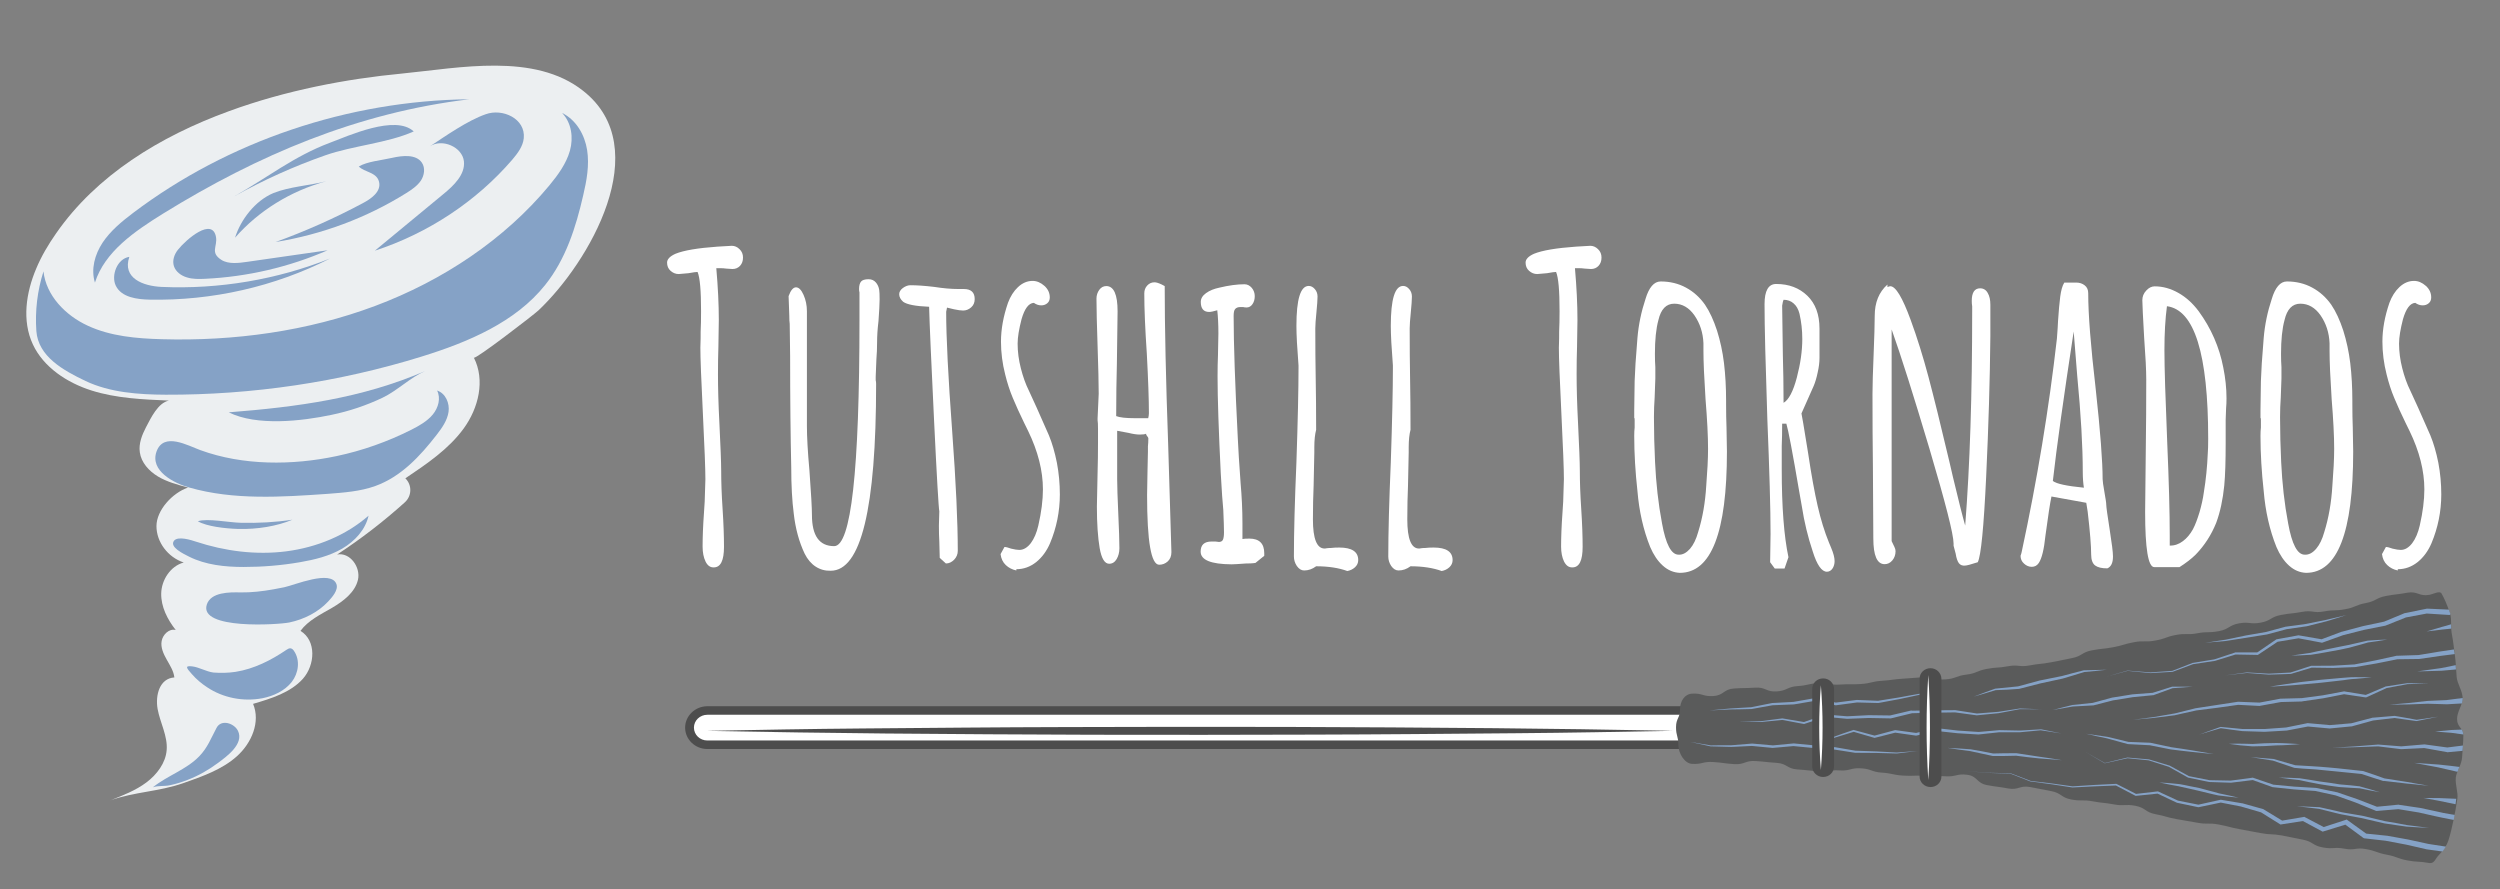 <?xml version="1.0" encoding="utf-8"?>
<!-- Generator: Adobe Illustrator 23.0.3, SVG Export Plug-In . SVG Version: 6.00 Build 0)  -->
<svg version="1.1" id="Calque_1" xmlns="http://www.w3.org/2000/svg" xmlns:xlink="http://www.w3.org/1999/xlink" x="0px" y="0px"
	 viewBox="0 0 1788 636" style="enable-background:new 0 0 1788 636;" xml:space="preserve">
<rect x="0" y="0" width="1788" height="636" fill="#808080" stroke="none"/>
<style type="text/css">
	.st0{fill:#FFFFFF;}
	.st1{fill:#ECEFF1;}
	.st2{fill:#85A2C6;}
	.st3{fill:#4D4D4D;}
	.st4{fill:#5A5B5B;}
</style>
<g>
	<path class="st0" d="M504.6,401.6c-1.4-2.9-2.1-6.5-2.1-10.7c0-6.6,0.3-14.7,1-24.4l0.5-7.8l0.5-16c0-7-0.6-22.7-1.8-47
		s-1.8-39.9-1.8-47c0-0.6,0-1.8,0.1-3.5s0.1-4.4,0.1-8c0.2-4,0.3-8.9,0.3-14.7c0-14.6-0.8-24-2.5-28c-1,0-3.2,0.3-6.5,0.9l-7,0.6
		c-2.2,0-4.1-0.8-5.8-2.3s-2.5-3.5-2.5-5.9s2-4.5,6-6.3c5.9-2.4,15.9-4.1,30-5.1c5.7-0.4,9.1-0.6,10.3-0.6c2,0,3.9,0.8,5.5,2.4
		c1.7,1.6,2.5,3.6,2.5,6s-0.7,4.4-2.1,5.9c-1.4,1.5-3.2,2.3-5.4,2.3l-4.5-0.3c-1.3-0.2-2.9-0.3-4.5-0.3h-2.6c1.2,13.6,1.8,26,1.8,37
		l-0.3,19.3c-0.2,5.8-0.3,12.3-0.3,19.6c0,9.6,0.3,21.2,1,34.6c0.8,16.7,1.3,28.2,1.3,34.6c0,7.6,0.3,16.7,1,27.1
		c0.7,10.6,1,19.7,1,27.1c0,9.8-2.4,14.7-7.3,14.7C508,405.9,506,404.5,504.6,401.6z"/>
	<path class="st0" d="M583.3,405.2c-3.2-2.1-5.8-5.2-7.8-9.2c-4-8.4-6.6-18-7.8-28.6c-1.2-9.2-1.8-20.3-1.8-33.1
		c-0.5-21.7-0.8-48.2-0.8-79.5l-0.3-23.2c-0.2-1.2-0.3-3.2-0.3-6c-0.3-7.6-0.5-12.2-0.5-13.8c1.5-4.2,3.3-6.3,5.3-6.3
		s3.8,1.8,5.4,5.4c1.6,3.6,2.4,7.5,2.4,11.7v81.9c0,8,0.6,18.7,1.8,31.9c1.2,16.5,1.8,27.1,1.8,31.9c0,14.9,5.3,22.3,15.9,22.3
		c12.1,0,18.1-54,18.1-161.9v-16.9v-2.7c-0.2-0.6-0.3-1.4-0.3-2.4c0-2.4,0.5-4.2,1.4-5.3s2.7-1.7,5.4-1.7c2.2,0,3.9,0.8,5.2,2.3
		s2.1,3.3,2.4,5.3c0.2,1.2,0.3,3.5,0.3,6.9c0,3.2-0.3,8.3-0.8,15.4c-0.7,5.8-1,10.8-1,15c0,4.6-0.2,8.7-0.5,12.3l-0.5,12.6v2.4
		c0.2,0.8,0.3,1.7,0.3,2.7c0,89.1-10.8,133.6-32.5,133.6C590.1,408.3,586.5,407.3,583.3,405.2z"/>
	<path class="st0" d="M672.1,399l-0.3-11.7c-0.2-3.4-0.3-7.2-0.3-11.4l0.3-10.2c-0.5-2.2-1.8-24.2-3.8-65.9s-3.2-68.5-3.5-80.4
		c-9.7-0.4-15.9-1.6-18.6-3.6c-1.8-1.6-2.8-3.4-2.8-5.4c0-1.6,0.9-3.1,2.6-4.4c1.8-1.3,3.6-2,5.4-2c4.7,0,10.4,0.4,17.1,1.2
		c6.4,1,12.1,1.5,17.1,1.5h2h2c5.2,0,7.8,2.4,7.8,7.2c0,2.4-0.8,4.4-2.5,5.9s-3.6,2.3-5.8,2.3c-1.5,0-3.7-0.3-6.5-0.9l-5-1.2
		l-0.3,1.5l-0.3,1.5c0,17.9,1.4,46.4,4.3,85.5c2.7,36.7,4,65.2,4,85.5c0,2.4-0.9,4.5-2.6,6.3c-1.8,1.8-3.7,2.7-5.9,2.7L672.1,399z"
		/>
	<path class="st0" d="M719.3,404.1c-2.1-2-3.3-4.6-3.7-7.8l2.8-5.1c1,0,2.6,0.4,4.8,1.2c2.5,0.6,4.4,0.9,5.8,0.9
		c3,0,5.7-1.6,8.2-4.8c2.4-3.2,4.2-7.4,5.4-12.6c2.2-9.6,3.3-18.3,3.3-25.9c0-13.2-3.5-27.2-10.6-41.8l-2.8-5.7
		c-3.2-6.6-5.9-12.5-8.1-17.8c-2.2-5.2-4-10.8-5.5-16.9c-2-7.8-3-15.7-3-23.5c0-8.8,1.7-18.1,5-27.7c1.7-4.6,4.1-8.4,7.2-11.3
		c3.1-2.9,6.6-4.4,10.4-4.4c3,0,5.8,1.2,8.4,3.5c2.6,2.3,3.9,5.1,3.9,8.3c0,1.8-0.6,3.2-1.8,4.2s-2.6,1.5-4.3,1.5
		c-1.8,0-3.6-0.6-5.3-1.8c-3.7,0.2-6.6,4.1-8.8,11.7c-1.8,7-2.8,12.8-2.8,17.5c0,5.8,0.8,11.7,2.3,17.6s3.4,11.3,5.8,16.1l5.5,12
		l8.8,19.9c2.3,5.6,4.2,12.1,5.7,19.6c1.4,7.4,2.1,15,2.1,22.6c0,12.2-2.4,23.9-7,34.9c-2.4,5.6-5.7,10.1-9.9,13.5
		c-4.3,3.4-9,5.1-14.2,5.1v0.9C724,407.4,721.4,406.1,719.3,404.1z"/>
	<path class="st0" d="M820.4,354.1l0.3-17.2l0.3-13.8v-0.9v-3c0.2-1.6,0.3-3.5,0.3-5.7c0-0.4-0.3-0.9-0.8-1.5s-0.8-1.1-0.8-1.5v-0.3
		c-0.8,0.4-2.4,0.6-4.5,0.6c-2.2,0-4.9-0.4-8.1-1.2c-1-0.2-3.7-0.7-8.1-1.5v34.6c0,5.2,0.3,13.4,0.8,24.7c0.5,11,0.8,19.3,0.8,24.7
		c0,3-0.7,5.6-2,7.8c-1.3,2.2-3.1,3.3-5.3,3.3c-3.2,0-5.5-3.7-6.8-11.1c-1.3-7.6-2-17.6-2-29.8l0.5-24.4c0.2-6.8,0.3-14,0.3-21.7
		v-5.1v-4.2c0-3.2-0.1-5.3-0.3-6.3v-1.5l0.8-17.5c0-7.6-0.3-19-0.8-34c-0.5-15.1-0.8-26.4-0.8-34c0-2.4,0.7-4.5,2-6.3s3-2.7,5-2.7
		c5.4,0,8.1,6,8.1,18.1l-0.5,37.3c-0.3,11.2-0.5,23.8-0.5,37.6c2.5,1,7,1.5,13.6,1.5h9.3c0.3-1.2,0.5-2.4,0.5-3.6
		c0-9.6-0.5-23.9-1.5-42.7c-1.2-17.7-1.8-32-1.8-43c0-2.2,0.7-4.1,2.1-5.6c1.4-1.5,3.1-2.3,5.2-2.3c1.2,0,2.9,0.5,5,1.5l2.3,1.2
		c0,28.5,0.8,66.5,2.5,114.1l2.3,76.2c0,2.8-0.9,5-2.6,6.6c-1.8,1.6-3.8,2.4-6.2,2.4C823.3,403.8,820.4,387.3,820.4,354.1z"/>
	<path class="st0" d="M858.7,394.5c0-4.8,2.6-7.2,7.8-7.2h2.8l2.5,0.3c1.3,0,2.3-0.5,2.8-1.5s0.8-2.8,0.8-5.4c0-3.4-0.2-8.7-0.5-16
		c-0.5-4.8-1.1-13.4-1.8-25.9c-1.5-30.7-2.3-53.9-2.3-69.5c0-5.6,0.1-10.7,0.3-15.4l0.3-15.4c0-6.6-0.3-12.1-0.8-16.6
		c-2.7,0.8-4.6,1.2-5.8,1.2c-4,0-6-2.4-6-7.2c0-2.4,1.3-4.5,3.8-6.3s5.7-3.1,9.6-3.9c6.7-1.6,12.7-2.4,17.9-2.4c2,0,3.7,0.9,5.2,2.6
		c1.4,1.7,2.1,3.7,2.1,5.9s-0.5,4.1-1.6,5.7c-1.1,1.6-2.5,2.4-4.2,2.4c-1,0-1.8-0.1-2.5-0.3h-2c-1.7,0-2.9,0.5-3.7,1.4
		s-1.1,2.6-1.1,5c0,19.5,1,48.8,3,87.9c0.3,7.2,1,17.9,2,31.9c0.8,9.2,1.3,18.7,1.3,28.3v11.4c1-0.2,2.7-0.3,5-0.3
		c7,0,10.6,3.5,10.6,10.5v1.8l-6.3,5.1c-0.2,0-0.7,0.1-1.6,0.2c-0.9,0.1-2.6,0.2-5.2,0.2c-5.4,0.4-8.8,0.6-10.3,0.6
		C866,403.5,858.7,400.5,858.7,394.5z"/>
	<path class="st0" d="M941.3,405c-2.7,2-5.5,3-8.6,3c-2,0-3.7-1.1-5.2-3.2c-1.4-2.1-2.1-4.4-2.1-6.8c0-16.9,0.6-39.3,1.8-67.4
		c1-29.9,1.5-52.3,1.5-67.1v-2.1c-1-12.6-1.5-22.1-1.5-28.3c0-19.1,2.9-28.6,8.8-28.6c1.7,0,3.1,0.8,4.4,2.3s1.9,3.3,1.9,5.3
		c0,2.4-0.3,6.2-0.8,11.4c-0.5,5-0.8,8.8-0.8,11.4c0,13.4,0.1,25.6,0.3,36.4c0.2,10.6,0.3,22.7,0.3,36.1c-0.8,3-1.3,7.2-1.3,12.6
		v3.6l-0.5,23.8c-0.3,7-0.5,15-0.5,24.1c0,13.8,2.8,20.8,8.3,20.8c0.3,0,0.9,0,1.6-0.2c0.8-0.1,1.8-0.2,3.1-0.2
		c1.5-0.2,3.4-0.3,5.8-0.3c9.1,0,13.6,3,13.6,9c0,2-0.8,3.7-2.3,5.1s-3.4,2.3-5.5,2.7C957.6,406.2,950.2,405,941.3,405z"/>
	<path class="st0" d="M1008.8,405c-2.7,2-5.5,3-8.6,3c-2,0-3.7-1.1-5.2-3.2c-1.4-2.1-2.1-4.4-2.1-6.8c0-16.9,0.6-39.3,1.8-67.4
		c1-29.9,1.5-52.3,1.5-67.1v-2.1c-1-12.6-1.5-22.1-1.5-28.3c0-19.1,2.9-28.6,8.8-28.6c1.7,0,3.1,0.8,4.4,2.3s1.9,3.3,1.9,5.3
		c0,2.4-0.3,6.2-0.8,11.4c-0.5,5-0.8,8.8-0.8,11.4c0,13.4,0.1,25.6,0.3,36.4c0.2,10.6,0.3,22.7,0.3,36.1c-0.8,3-1.3,7.2-1.3,12.6
		v3.6l-0.5,23.8c-0.3,7-0.5,15-0.5,24.1c0,13.8,2.8,20.8,8.3,20.8c0.3,0,0.9,0,1.6-0.2c0.8-0.1,1.8-0.2,3.1-0.2
		c1.5-0.2,3.4-0.3,5.8-0.3c9.1,0,13.6,3,13.6,9c0,2-0.8,3.7-2.3,5.1s-3.4,2.3-5.5,2.7C1025.1,406.2,1017.6,405,1008.8,405z"/>
	<path class="st0" d="M1118.6,401.6c-1.4-2.9-2.1-6.5-2.1-10.7c0-6.6,0.3-14.7,1-24.4l0.5-7.8l0.5-16c0-7-0.6-22.7-1.8-47
		c-1.2-24.3-1.8-39.9-1.8-47c0-0.6,0-1.8,0.1-3.5s0.1-4.4,0.1-8c0.2-4,0.3-8.9,0.3-14.7c0-14.6-0.8-24-2.5-28c-1,0-3.2,0.3-6.5,0.9
		l-7,0.6c-2.2,0-4.1-0.8-5.8-2.3c-1.7-1.5-2.5-3.5-2.5-5.9s2-4.5,6-6.3c5.9-2.4,15.9-4.1,30-5.1c5.7-0.4,9.1-0.6,10.3-0.6
		c2,0,3.9,0.8,5.5,2.4c1.7,1.6,2.5,3.6,2.5,6s-0.7,4.4-2.1,5.9s-3.2,2.3-5.4,2.3l-4.5-0.3c-1.3-0.2-2.9-0.3-4.5-0.3h-2.5
		c1.2,13.6,1.8,26,1.8,37l-0.3,19.3c-0.2,5.8-0.3,12.3-0.3,19.6c0,9.6,0.3,21.2,1,34.6c0.8,16.7,1.3,28.2,1.3,34.6
		c0,7.6,0.3,16.7,1,27.1c0.7,10.6,1,19.7,1,27.1c0,9.8-2.4,14.7-7.3,14.7C1122,405.9,1120.1,404.5,1118.6,401.6z"/>
	<path class="st0" d="M1189.3,404.6c-3.7-3.3-6.7-7.8-9.1-13.4c-4.9-12.2-7.9-25.6-9.1-40c-1.5-13.6-2.3-26.8-2.3-39.4
		c0-2.4,0.1-4.4,0.3-6v-5.4c0-1-0.1-1.5-0.3-1.5v-5.4l0.3-21.1c0.2-6.4,0.8-16.7,2-30.7c0.8-9.6,2.8-19,5.8-28
		c1.2-4,2.7-7.1,4.5-9.2c1.8-2.1,3.9-3.2,6.3-3.2c6.7,0,12.8,1.5,18.1,4.4c5.4,2.9,9.9,7,13.6,12.2c3.4,5,6.2,11.2,8.6,18.5
		c2.3,7.3,4,15.1,5,23.3c1,8.4,1.5,17.4,1.5,26.8v2.4c0,6.2,0.1,11.8,0.3,16.9l0.3,17.2c0,57.8-11.2,86.7-33.7,86.7
		C1197,409.5,1193,407.9,1189.3,404.6z M1208.7,392.5c2.5-2.9,4.4-6.9,5.8-11.9c3.2-10.2,5.1-21.3,5.8-33.1
		c0.8-10.2,1.3-19.1,1.3-26.5c0-9-0.6-20.9-1.8-35.5c-1-15.4-1.5-27-1.5-34.6v-5.4c-0.3-7.6-2.5-14.2-6.4-19.9
		c-3.9-5.6-8.8-8.4-14.5-8.4s-9.5,3.9-11.3,11.7c-1.7,6.2-2.5,14.3-2.5,24.1c0,3.8,0.1,7,0.3,9.6v8.1l-0.5,13.8
		c-0.3,4.2-0.5,8.8-0.5,13.8c0,10.8,0.3,21.6,0.8,32.2c0.7,15,2.3,29.7,5,43.9c2.7,14.9,6.6,22.3,11.8,22.3
		C1203.4,396.9,1206.1,395.4,1208.7,392.5z"/>
	<path class="st0" d="M1296.5,394.5c-3.5-10.4-6.1-21.2-7.8-32.2l-1.8-10.2c-4.9-28.7-8-45-9.3-49.1h-3c0,5.8-0.1,11.1-0.3,16v16.6
		c0,26.9,1.6,47.9,4.8,62.9l-2.8,8.1h-7l-3.3-4.5l0.3-20.2c0-18.1-0.8-45.5-2.3-82.2c-1.3-39.1-2-66.5-2-82.2
		c0-9.6,2.8-14.4,8.3-14.4c9.1,0,16.5,2.8,22.3,8.4c5.8,5.6,8.7,13.4,8.7,23.5v21c0,3-0.4,6.5-1.3,10.4c-0.8,3.9-1.8,7.1-2.8,9.5
		l-4.8,10.8l-4,9l1.3,7.2l3.5,21.4c2.3,15.5,4.6,28,6.8,37.6c2.2,9.6,4.9,18.4,8.1,26.2l1.5,3.6c1.7,4,2.5,7.2,2.5,9.6
		c0,2-0.5,3.8-1.5,5.3s-2.4,2.3-4,2.3C1302.9,408.9,1299.5,404.1,1296.5,394.5z M1285.1,270c2.6-9.9,3.9-19.1,3.9-27.5
		c0-6.4-0.7-12.4-2-18.1c-0.8-3.2-2.2-5.7-4.2-7.4c-1.9-1.7-4.3-2.6-7.2-2.6l-0.5,1.5l-0.5,2.7l0.5,35.5c0.3,10.4,0.5,21.8,0.5,34
		C1279.3,286,1282.5,279.9,1285.1,270z"/>
	<path class="st0" d="M1401,402.8c-1-1.3-1.8-3.6-2.3-6.8l-1.5-5.7v-0.6v-0.9c0-6.6-5.8-29.2-17.2-67.7
		c-11.5-38.5-20.5-67-27.1-85.5V387l1,2.1c0.2,0.4,0.5,1.1,1,2.1s0.8,2,0.8,3c0,2.6-0.8,4.8-2.3,6.6c-1.5,1.8-3.4,2.7-5.5,2.7
		c-5.4,0-8.1-6.1-8.1-18.4l-0.3-51.5c-0.2-15.5-0.3-32.7-0.3-51.8c0-6.4,0.3-15.8,0.8-28c0.5-12.6,0.8-22,0.8-28
		c0-9.4,3-16.9,9.1-22.3v1.8c1-0.4,1.7-0.6,2-0.6c3.9,0,8.7,8,14.6,24.1c4.7,12.8,8.9,26.4,12.7,40.6c3.8,14.3,8.8,34.5,15,60.8
		l2.5,10.8c3.9,16.3,6.8,27.9,8.8,34.9c3.4-43.1,5-94.1,5-152.9v-3.9c-0.2-1.2-0.3-2.5-0.3-3.9c0-6,2-9,6-9c2.3,0,4.2,1.1,5.4,3.3
		c1.3,2.2,1.9,5,1.9,8.4v22.6c-0.3,30.9-1.3,64.4-3,100.5s-3.7,56.5-6,61.1c-4.9,1.6-7.9,2.4-9.1,2.4
		C1403.5,404.7,1402,404.1,1401,402.8z"/>
	<path class="st0" d="M1498.4,404.4c-1.8-1.4-2.8-4-2.8-7.8c0-6-0.8-16.3-2.5-30.7l-1-6.3l-24.9-4.5c-1,4.6-2.4,13.9-4.3,28
		c-1,9.8-2.6,16.4-4.8,19.6c-1.2,1.8-2.9,2.7-5,2.7c-2,0-3.9-0.8-5.5-2.3c-1.7-1.5-2.5-3.4-2.5-5.6l0.5-1.5l0.3-1.2
		c11.1-51.6,19.5-102.4,25.2-152.6c0-0.8,0.1-2.2,0.3-4.1c0.2-1.9,0.3-4.7,0.5-8.3c0.5-7.4,1-13.3,1.6-17.8c0.6-4.4,1.5-7.7,2.9-9.9
		h8.6c2.3,0,4.4,0.7,6,2c1.7,1.3,2.5,3.2,2.5,5.6c0,15.3,1.8,37.9,5.3,68c3.4,30.9,5,52.6,5,65c0,1.2,0.4,4.3,1.3,9.3
		c0.8,4.6,1.3,7.6,1.3,9s0.8,7.4,2.5,18.1c1.5,9.6,2.3,15.9,2.3,18.7v0.3c0,4.4-1.3,7.2-4,8.4
		C1503.1,406.5,1500.3,405.8,1498.4,404.4z M1489.6,337.6c0-18.1-1.3-41.1-4-69.2l-2.5-31.3c-7.2,47.2-12.2,82.8-14.9,106.9
		c2.5,2,9.9,3.6,22.2,4.8C1489.9,345.7,1489.6,342,1489.6,337.6z"/>
	<path class="st0" d="M1534.2,366.2l0.5-47.6c0.2-14,0.3-29.8,0.3-47.3c0-6.4-0.5-16.4-1.5-29.8c-0.8-14.6-1.3-23.6-1.3-26.8
		c0-2.6,0.9-4.9,2.8-6.9c1.8-2,3.9-3,6-3c5.9,0,11.5,1.6,17,4.7c5.5,3.1,10.3,7.5,14.5,13.1c8.9,12.2,14.8,25.7,17.6,40.3
		c1.5,7.4,2.3,14.7,2.3,22c0,2.6-0.1,5-0.3,7.2l-0.3,8.1v16.6c0,12.8-0.3,23-1,30.4c-1,10-2.9,19-5.8,26.8
		c-3.4,8.4-8.2,16-14.6,22.6c-3,3-6.9,6-11.6,9h-18.1C1536.4,405.6,1534.2,392.5,1534.2,366.2z M1561.1,387.1c2.9-2.1,5.3-5,7.3-8.6
		c1.7-3.2,3.2-7.3,4.7-12.2c1.4-4.9,2.5-9.7,3.1-14.3c1.5-9,2.4-18.3,2.8-27.7c0.2-2.4,0.3-5.9,0.3-10.5c0-60.6-9.8-92.2-29.5-94.8
		c-1.2,9-1.8,19.5-1.8,31.3c0,12.6,0.7,34.7,2,66.2c1.2,27.9,1.8,50.1,1.8,66.5v7.2C1555.2,390.3,1558.3,389.2,1561.1,387.1z"/>
	<path class="st0" d="M1637.2,404.6c-3.7-3.3-6.7-7.8-9.1-13.4c-4.9-12.2-7.9-25.6-9.1-40c-1.5-13.6-2.3-26.8-2.3-39.4
		c0-2.4,0.1-4.4,0.3-6v-5.4c0-1-0.1-1.5-0.3-1.5v-5.4l0.3-21.1c0.2-6.4,0.8-16.7,2-30.7c0.8-9.6,2.8-19,5.8-28
		c1.2-4,2.7-7.1,4.5-9.2c1.8-2.1,3.9-3.2,6.3-3.2c6.7,0,12.8,1.5,18.1,4.4c5.4,2.9,9.9,7,13.6,12.2c3.4,5,6.2,11.2,8.6,18.5
		c2.3,7.3,4,15.1,5,23.3c1,8.4,1.5,17.4,1.5,26.8v2.4c0,6.2,0.1,11.8,0.3,16.9l0.3,17.2c0,57.8-11.2,86.7-33.7,86.7
		C1644.9,409.5,1640.9,407.9,1637.2,404.6z M1656.5,392.5c2.5-2.9,4.4-6.9,5.8-11.9c3.2-10.2,5.1-21.3,5.8-33.1
		c0.8-10.2,1.3-19.1,1.3-26.5c0-9-0.6-20.9-1.8-35.5c-1-15.4-1.5-27-1.5-34.6v-5.4c-0.3-7.6-2.5-14.2-6.4-19.9
		c-3.9-5.6-8.8-8.4-14.5-8.4s-9.5,3.9-11.3,11.7c-1.7,6.2-2.5,14.3-2.5,24.1c0,3.8,0.1,7,0.3,9.6v8.1l-0.5,13.8
		c-0.3,4.2-0.5,8.8-0.5,13.8c0,10.8,0.3,21.6,0.8,32.2c0.7,15,2.3,29.7,5,43.9c2.7,14.9,6.6,22.3,11.8,22.3
		C1651.3,396.9,1654,395.4,1656.5,392.5z"/>
	<path class="st0" d="M1707.3,404.1c-2.1-2-3.3-4.6-3.7-7.8l2.8-5.1c1,0,2.6,0.4,4.8,1.2c2.5,0.6,4.4,0.9,5.8,0.9
		c3,0,5.7-1.6,8.2-4.8c2.4-3.2,4.2-7.4,5.4-12.6c2.2-9.6,3.3-18.3,3.3-25.9c0-13.2-3.5-27.2-10.6-41.8l-2.8-5.7
		c-3.2-6.6-5.9-12.5-8.1-17.8c-2.2-5.2-4-10.8-5.5-16.9c-2-7.8-3-15.7-3-23.5c0-8.8,1.7-18.1,5-27.7c1.7-4.6,4.1-8.4,7.2-11.3
		c3.1-2.9,6.6-4.4,10.4-4.4c3,0,5.8,1.2,8.4,3.5s3.9,5.1,3.9,8.3c0,1.8-0.6,3.2-1.8,4.2c-1.2,1-2.6,1.5-4.3,1.5
		c-1.8,0-3.6-0.6-5.3-1.8c-3.7,0.2-6.6,4.1-8.8,11.7c-1.8,7-2.8,12.8-2.8,17.5c0,5.8,0.8,11.7,2.3,17.6s3.4,11.3,5.8,16.1l5.5,12
		l8.8,19.9c2.3,5.6,4.2,12.1,5.7,19.6c1.4,7.4,2.1,15,2.1,22.6c0,12.2-2.4,23.9-7,34.9c-2.4,5.6-5.7,10.1-9.9,13.5
		c-4.3,3.4-9,5.1-14.2,5.1v0.9C1711.9,407.4,1709.4,406.1,1707.3,404.1z"/>
</g>
<g>
	<path class="st1" d="M163.8,79.5c-49.7,18.1-94.9,46-123.6,87.3c-5.6,8-10.6,16.4-14.3,25.3c-7.3,17.2-10.3,37.3-2.4,54.2
		c7.6,16.3,24.3,27.4,42,33c17.7,5.6,36.7,6.4,55.3,7.2c-7.8,1.6-12.8,12.3-16.4,19.1c-2.9,5.6-5.3,11.7-4.4,17.9
		c1,7.3,6.5,13.4,13,17.3s14.1,5.9,21.5,7.9c-11.2,3.8-22.6,16.2-22.6,27.6s8.2,22.3,19.5,26c-9.6,2.6-15.9,12.6-16.1,22.1
		c-0.2,9.5,4.4,18.6,10.4,26.2c-4.7-1.3-9.3,3.3-10.1,7.9s1.3,9.1,3.6,13.2s5,8.2,5.5,12.8c-10.5,0.7-13.7,12.5-12,22.5
		c1.8,9.9,7.3,19.4,6.5,29.4c-0.7,9.2-6.9,17.5-14.5,23.2s-16.8,9.3-25.8,12.8c17.7-6.2,34.4-6.1,52.2-12.3
		c13.6-4.8,27.7-9.7,38.3-19.2s17-24.6,11.6-37.5c13-3.8,26.8-8.1,35.6-17.9c8.8-9.9,9.8-27.3-1.7-34.3c5.5-7.5,14.5-11.8,22.6-16.5
		c8.2-4.8,16.4-11.1,18.5-20s-5.6-19.9-14.9-18.1c17.1-11.2,33.3-23.7,48.4-37.3c5.1-4.6,5.3-12.4,0.4-17.2
		c15.3-10.3,31-20.9,41.7-35.6s15.5-34.6,7.3-50.7c0.8,1.7,42.8-30.6,46.2-33.8c36.1-34.1,84.1-116,32-157
		c-34.8-27.6-88.7-16.4-129.5-12.4C247.6,56.4,204.2,64.7,163.8,79.5z"/>
	<path class="st2" d="M26,236.7c-1-14.3,0.7-28.8,5.1-42.6c1.8,17.1,15.6,31.5,31.8,38.9c16.2,7.5,34.7,9.1,52.7,9.6
		c51.9,1.5,104.4-5.7,152.7-23.8s92.4-47.4,124.6-86.2c6.2-7.5,12.1-15.6,14.7-24.8s1.2-20-5.6-27c10.2,5,16.2,15.7,17.9,26.5
		c1.7,10.8-0.3,21.8-2.8,32.4c-5.2,22.7-12.4,45.6-27.2,64.1c-21.2,26.6-55,40.9-88.3,51.2c-59,18.3-121.1,27.5-183.1,27.3
		c-19.2-0.1-39.8-1.5-57.3-9.8C45.3,264.9,27.3,255,26,236.7z"/>
	<path class="st2" d="M294.1,307.4c5.7-2.9,11.4-6.1,15.4-10.9s5.9-11.7,3.1-17.2c6.1,2,9.1,9.1,8.2,15.3
		c-0.9,6.1-4.7,11.5-8.6,16.5c-11.7,15.1-25.4,29.9-43.8,36.5c-10.8,3.9-22.5,4.7-34,5.6c-33.1,2.3-67.2,4.6-99-4.5
		c-11-3.1-28.5-12-23.4-25.9s22.2-4.2,31.2-0.9c30.6,11.2,65.9,11,97.5,4.3C259.2,322.3,277.2,315.9,294.1,307.4z"/>
	<path class="st2" d="M174.2,405.5c13.5,0,27-1.1,40.3-3.4c10.5-1.8,21.1-4.4,30.2-9.7c9.1-5.3,16.7-13.6,18.9-23.6
		c-16.1,14.1-37.1,22.7-58.8,25.5s-43.9-0.1-64.6-6.9c-3.3-1.1-12.8-4.2-15.7-0.7c-3.6,4.5,6.7,9.4,10.7,11.4
		C147.1,404.1,161.1,405.5,174.2,405.5z"/>
	<path class="st2" d="M195.5,421.5c2.6-0.5,5.2-1,7.8-1.5c7.3-1.5,33.4-12.7,37.3-2.3c1.6,4.3-3.2,9.6-5.9,12.5
		c-7.2,7.7-17.3,12.8-27.8,15c-7.8,1.6-64.8,5.3-59-12.8c2.9-9,16.3-8.9,24.2-8.7C179.9,423.8,187.7,422.9,195.5,421.5z"/>
	<path class="st2" d="M168.5,480.5c13.2-2.1,25.4-8.3,36.3-15.7c0.9-0.6,2-1.3,3.1-1.1c1.1,0.2,1.8,1,2.4,1.9
		c4.5,6.6,3.3,15.8-1.7,22.2c-5,6.3-12.9,10-21,11.6c-13.6,2.6-28.2-0.3-39.5-7.9c-4-2.6-7.8-5.8-10.9-9.4c-3.6-4.1-5.5-6.2,0.3-5.5
		c4.9,0.6,9.9,3.7,15.1,4.4C157.8,481.4,163.2,481.3,168.5,480.5z"/>
	<path class="st2" d="M142.5,540.9c-9.3,9.6-22.8,13.8-33.2,22.2c3.9-1.4,8.2-0.6,12.2-1.5c4.3-0.9,8.5-2.2,12.6-3.8
		c7.8-3,15-7.1,21.6-12c6.5-4.8,19-13.8,14.5-23.1c-2.7-5.5-12.1-8.6-15.4-2C150.9,528,148.5,534.7,142.5,540.9z"/>
	<path class="st2" d="M335.6,71c-86.5,0.9-172.5,30-240.3,81.2c-8.2,6.2-16.3,12.9-21.9,21.3c-5.6,8.5-8.5,19-5.5,28.6
		c7.1-22.2,28.3-36.6,48.7-49.3C184.3,111,255.5,80.6,335.6,71z"/>
	<path class="st2" d="M115.6,205.2c41,1.8,82.5-5.2,120.4-20.3c-39.4,20.1-84.4,30.3-129.1,29.4c-8.7-0.2-20-1.5-24.1-10
		c-3.5-7.3,1-19.3,9.7-20.6C87.3,199,102.4,204.6,115.6,205.2z"/>
	<path class="st2" d="M374.6,98.9c-0.6,5.8-4.4,10.8-8.3,15.4c-25.6,29.7-60,52.5-98.2,65c16.3-13.5,32.6-26.9,48.9-40.4
		c7.6-6.2,15.8-14.1,14.8-23.5c-1.1-10.2-15.5-16.6-24.4-10.7c11.4-7.5,27-18.5,40-23C359.5,77.3,376,84.9,374.6,98.9z"/>
	<path class="st2" d="M167.6,140.4c20.7-11.6,42.5-21.4,65-29.3c20-7,44.5-8.7,63.3-17.1c-13.1-12.2-46.6,3.1-60.2,8.2
		C210.2,111.8,190.8,127.3,167.6,140.4z"/>
	<path class="st2" d="M127.2,178.7c-2.6,3.3-4.1,7.7-2.8,11.7c1.3,3.9,5.1,6.8,9.3,8c4.1,1.3,8.6,1.2,12.9,1
		c30.2-1.4,60.2-8.4,87.7-20.4c-19.3,2.8-38.6,5.5-57.8,8.3c-5.5,0.8-13.1,1.8-18.1-1.4c-8.3-5.3-2.8-9.5-3.9-16.3
		C152,155.1,133.3,171,127.2,178.7z"/>
	<path class="st2" d="M280.4,112.9c7.5-1.7,17.1-2.7,21.3,3.4c2.6,3.8,1.8,9.1-0.7,12.9c-2.6,3.8-6.6,6.5-10.6,9
		c-28.2,17.6-60.1,29.5-93.3,34.9c21.5-7.8,42.4-17.1,62.4-27.8c5.7-3,13.6-8.3,11.5-15.6c-1.9-6.6-10.1-6.4-14.4-10.6
		C262.5,115.5,273,114.6,280.4,112.9z"/>
	<path class="st2" d="M168.1,170c16.9-19.3,39.9-33.5,65.3-40.4c-11.9,3.1-26.6,3.9-37.9,8.5C182.4,143.6,172.1,157.2,168.1,170z"/>
	<path class="st2" d="M304,265.4c-10.5,4.5-19.8,14-30.5,19.1c-11.6,5.5-23.8,9.6-36.4,12.2c-21.2,4.5-53.5,8.2-73.5-1.8
		C212.7,291,258.5,285,304,265.4z"/>
	<path class="st2" d="M209.1,371.7c-10.9,4.6-25.1,7-39,6.6c-9.1-0.3-22.4-1.8-28.6-5.5c6.7-2.3,22.8,1,30.9,1.1
		C184.7,374.2,197.2,373.5,209.1,371.7z"/>
</g>
<g>
	<g>
		<path class="st0" d="M1240.7,532.6H505.9c-7,0-12.8-5.5-12.8-12.2s5.7-12.2,12.8-12.2h734.8c7,0,12.8,5.5,12.8,12.2
			S1247.8,532.6,1240.7,532.6z"/>
		<path class="st3" d="M1240.7,535.7H505.9c-8.8,0-15.9-6.9-15.9-15.3c0-8.4,7.2-15.3,15.9-15.3h734.8c8.8,0,15.9,6.9,15.9,15.3
			C1256.7,528.8,1249.5,535.7,1240.7,535.7z M505.9,511.2c-5.3,0-9.6,4.1-9.6,9.2s4.3,9.2,9.6,9.2h734.8c5.3,0,9.6-4.1,9.6-9.2
			s-4.3-9.2-9.6-9.2H505.9z"/>
		<path class="st3" d="M505.9,522.7c37-0.7,73.9-1.4,110.9-1.7c48.8-0.4,97.5-0.9,146.3-1c52.4-0.2,104.9-0.2,157.3-0.1
			c49.5,0.2,99.1,0.4,148.6,0.9c41.1,0.4,82.3,1,123.4,1.8c1.2,0,2.5,0.1,3.7,0.1c-37,0.7-73.9,1.4-110.9,1.7
			c-48.8,0.4-97.5,0.9-146.3,1c-52.4,0.2-104.9,0.2-157.3,0.1c-49.5-0.2-99.1-0.4-148.6-0.9c-41.1-0.4-82.3-1-123.4-1.8
			C508.4,522.7,507.2,522.7,505.9,522.7z"/>
	</g>
	<path class="st4" d="M1760.9,541.5c0.3-4.7,0.8-9.8,0.9-15.2c0-6-4.5-6-4.5-12c-0.1-5.3,4.2-10.5,4-15.2
		c-0.3-5.4-3.9-10.2-4.3-14.9c-0.5-5.4-0.5-10.4-1.2-15c-0.8-5.5-1.2-10.5-2.1-14.9c-1.2-5.8-0.1-11.4-1.4-15.4
		c-2.2-6.8-4.5-11.7-6.1-14.4c-1.3-2.3-5.9,0.4-8.6,0.9c-7.5,1.4-8.4-2.8-15.9-1.5c-7.5,1.4-7.6,0.9-15.1,2.3s-7,3.7-14.6,5.1
		c-7.5,1.4-7.2,3.1-14.7,4.4c-7.5,1.4-7.7,0.2-15.3,1.6c-7.5,1.4-8-1.1-15.5,0.3s-7.6,0.8-15.1,2.2c-7.5,1.4-7,4.1-14.5,5.5
		s-8-0.8-15.5,0.5c-7.5,1.4-7,4.2-14.5,5.6s-7.8,0.1-15.3,1.5s-7.8-0.2-15.3,1.2c-7.5,1.4-7.3,2.7-14.8,4c-7.5,1.4-7.8-0.2-15.3,1.2
		c-7.5,1.4-7.4,2.2-14.9,3.6s-7.6,0.8-15.1,2.2c-7.5,1.4-7,4.2-14.5,5.6s-7.5,1.7-15,3c-7.5,1.4-7.6,0.8-15.1,2.2
		c-7.5,1.4-8-0.8-15.5,0.6s-7.7,0.5-15.2,1.9s-7.1,3.2-14.7,4.1c-7.5,0.9-7.3,2.9-14.9,3.4c-7.5,0.5-7.7-2.1-15.3-1.6
		c-7.5,0.5-7.5,0.6-15.1,1.1c-7.5,0.5-7.5,1-15,1.5s-7.5,1.8-15,2.3s-7.6-0.1-15.1,0.4s-7.7-1.6-15.2-1.1s-7.5,1.7-15,2.2
		s-7.3,3.3-14.9,3.8c-7.5,0.5-7.8-3.2-15.4-2.7s-7.6,0.1-15.1,0.6c-7.6,0.5-7.2,4.9-14.8,5.4c-7.6,0.5-7.7-2.2-15.3-1.7
		c-5.2,0.3-8.5,5.3-8.5,11.1c0,6.4-2.9,6.4-2.9,12.9c0,6.4,1.7,6.4,1.7,12.9c0,5.7,4.4,13,9.6,13.3c7.5,0.5,7.7-1.8,15.3-1.3
		c7.5,0.5,7.5,1,15,1.5s7.8-2.7,15.3-2.2s7.5,0.8,15.1,1.3c7.5,0.5,7.3,4.2,14.8,4.7s7.5,0.8,15.1,1.3c7.5,0.5,7.7-1.1,15.2-0.6
		s7.7-2,15.3-1.5c7.5,0.5,7.4,2.6,14.9,3.1s7.5,1.6,15,2.1c7.6,0.5,7.6-0.3,15.2,0.2s7.6-0.2,15.2,0.3s7.9-2,15.4-1.1
		c7.6,0.9,6.7,6,14.3,7.4c7.5,1.4,7.6,1,15.1,2.4s8.3-2.4,15.8-1s7.5,1.5,15,2.9s6.9,4.6,14.4,6s7.8-0.1,15.3,1.3
		c7.5,1.4,7.6,0.8,15.1,2.2s7.9-0.4,15.4,1s6.9,4.6,14.4,6s7.4,2.1,14.9,3.5s7.5,1.2,15,2.6c7.5,1.4,7.8-0.1,15.3,1.3
		c7.5,1.4,7.4,1.9,14.9,3.3c7.5,1.4,7.5,1.4,15,2.8c7.5,1.4,7.7,0.4,15.2,1.7c7.5,1.4,7.5,1.6,15,3s6.9,4.3,14.5,5.6
		c7.5,1.4,7.9-0.5,15.4,0.9s8-1.1,15.5,0.3c7.5,1.4,7.3,2.6,14.8,4s7.3,2.7,14.8,4.1c7.5,1.4,7.7,0.4,15.2,1.8
		c2.7,0.5,4-1.1,5.3-3.3c1.6-2.7,6.4-6,8.7-12.8c1.3-4,2.5-9,3.7-14.8c0.9-4.4,1.9-9.4,2.7-14.9c0.7-4.6-1.6-9.9-1.1-15.3
		C1756.9,551.7,1760.6,546.9,1760.9,541.5z"/>
	<g>
		<path class="st2" d="M1756.5,478.8c-3,0.2-6.6,0.6-10.2,0.9c-8.8,0.2-17.5,0.5-17.5,0.5s8.6-1.2,17.2-2.4
			c3.6-0.7,7.3-1.4,10.3-2.1C1756.4,476.6,1756.5,477.7,1756.5,478.8z"/>
		<path class="st2" d="M1759,548.5c-0.5,1.2-1,2.3-1.4,3.5c-3.2-0.7-8.5-2-13.9-3.2c-8.5-1.6-17.1-3.2-17.1-3.2s8.7,0.6,17.5,1.2
			C1750,547.4,1755.9,548.1,1759,548.5z"/>
		<path class="st2" d="M1753.1,449.6c-1.8,0.2-3.9,0.4-6,0.6c-5.8,0.7-11.6,1.4-11.6,1.4s5.6-1.7,11.2-3.3c2.2-0.6,4.5-1.2,6.3-1.8
			C1753,447.4,1753,448.5,1753.1,449.6z"/>
		<path class="st2" d="M1761.8,525.3c-2.2-0.3-5.5-0.7-8.7-1.2c-5.8-0.5-11.5-0.9-11.5-0.9s5.8-0.6,11.6-1.1
			c2.6-0.1,5.4-0.2,7.5-0.3C1761.2,522.8,1761.6,523.8,1761.8,525.3z"/>
		<path class="st2" d="M1756.2,575.2l0.5-3.9c0,0-5.8-0.2-11.7-0.5c-5.8-0.1-11.7-0.1-11.7-0.1s5.7,1,11.4,2.1
			C1750.5,574,1756.2,575.2,1756.2,575.2z"/>
		<path class="st2" d="M1761.3,499.2c0.1,1.3-0.2,2.6-0.6,3.9l-10.6,0.6h-0.1l-13.7-0.4l-13.7,0.5l-13.8,0.2l13.7-1.2l13.6-1.5h0.1
			l13.6-0.6L1761.3,499.2z"/>
		<path class="st2" d="M1592.1,458.4L1592.1,458.4L1592.1,458.4l29-4.6l0,0h0.1c4.7-1.2,9.4-2.5,14.1-3.8l14.5-2.1l0,0l0,0l14.3-3.6
			c4.7-1.4,9.3-2.9,14-4.4c-4.8,1.1-9.5,2.2-14.3,3.4l-14.3,2.9l-14.6,2h-0.1h-0.1c-4.7,1.2-9.4,2.5-14.1,3.8l-14.4,2.5l-14.4,3l0,0
			c-4.9,0.7-9.7,1.4-14.6,2.2C1582.3,459.2,1587.2,458.8,1592.1,458.4z"/>
		<path class="st2" d="M1652.7,468.3L1652.7,468.3L1652.7,468.3c7-1,13.8-2.4,20.7-3.6l5.1-1.1c0.8-0.2,1.8-0.3,2.6-0.6l2.5-0.7
			c3.4-0.9,6.7-1.8,10-2.8c4.6-0.6,9.2-1.3,13.8-2.1c-4.7,0.2-9.3,0.4-14,0.8l0,0h-0.1c-3.4,0.7-6.8,1.5-10.2,2.3l-2.5,0.6
			c-0.9,0.2-1.6,0.3-2.5,0.5l-5.1,1c-6.8,1.5-13.7,2.7-20.5,4.3h0.1c-4.6,0.6-9.2,1.3-13.8,2
			C1643.4,468.8,1648.1,468.6,1652.7,468.3z"/>
		<path class="st2" d="M1646.6,489.5c4.3-0.4,8.8-0.8,13.3-1.2c4.5-0.5,9.1-1,13.3-1.5c2.1-0.2,4.2-0.5,6.1-0.8s3.7-0.4,5.5-0.5
			c6.8-0.5,11.4-1.1,11.4-1.1s-4.6-0.1-11.4-0.1c-1.7,0-3.6,0-5.6,0.2c-2,0.1-4,0.3-6.2,0.5c-4.3,0.4-8.8,0.8-13.3,1.2
			c-4.5,0.5-9.1,1-13.3,1.5c-4.2,0.5-8.2,1.1-11.6,1.6c-6.8,1-11.3,1.8-11.3,1.8s4.6-0.2,11.4-0.7
			C1638.4,490.2,1642.4,489.9,1646.6,489.5z"/>
		<path class="st2" d="M1611,533.8L1611,533.8L1611,533.8l8.6-0.2l8.5-0.5c1.4,0,2.8,0,4.2-0.1l4.2-0.2c2.8-0.1,5.7-0.4,8.5-0.6
			c-2.8-0.2-5.7-0.4-8.5-0.5l-4.2-0.2c-1.4-0.1-2.8-0.1-4.3-0.1l-8.5,0.2l-8.5,0.5c-2.8-0.2-5.6-0.1-8.4-0.2c-2.8-0.1-5.7,0-8.5,0.1
			c2.8,0.4,5.6,0.8,8.4,1.1C1605.3,533.3,1608.2,533.6,1611,533.8z"/>
		<path class="st2" d="M1687.9,562.4c-4.8-0.6-9.7-1-14.5-1.4c-4.8-0.8-9.6-1.5-14.4-2.1l-7.2-1.2l-7.2-1.1h-0.1l0,0
			c-4.9-0.3-9.7-0.4-14.6-0.5c4.8,0.7,9.6,1.3,14.5,1.8l7.1,1.5l7.2,1.4c4.8,0.8,9.6,1.5,14.4,2.1l0,0l0,0c4.9,0.3,9.7,0.7,14.6,0.9
			c4.7,1,9.5,2,14.3,2.8c-4.7-1.5-9.3-2.8-14.1-4.1L1687.9,562.4L1687.9,562.4z"/>
		<path class="st2" d="M1670.2,581.4l2.9,0.7c0.9,0.3,2.1,0.4,3,0.6l5.9,1.1l5.9,1.1c1,0.2,1.9,0.3,2.9,0.6l2.9,0.7l11.7,2.7l0,0
			l0,0c5.3,0.9,10.6,1.5,15.8,2.3l0,0l0,0c5.3,0.4,10.7,0.6,16.1,0.9c-5.3-0.7-10.6-1.4-15.9-2c-5.2-1-10.4-2-15.7-2.8l-11.6-2.8
			l-2.9-0.7c-1-0.3-2.1-0.4-3-0.6l-5.9-1l-5.9-1c-1-0.2-1.9-0.3-2.9-0.6l-2.9-0.7l-11.7-2.6h-0.1l0,0c-5.3-0.3-10.7-0.5-16.1-0.7
			c5.3,0.7,10.6,1.3,15.9,1.9L1670.2,581.4z"/>
		<path class="st2" d="M1565.6,564l7,1.6l7,1.7c2.3,0.5,4.7,1.2,7,1.6h0.1c4.8,0.6,9.6,1.2,14.4,1.6c-4.7-1.2-9.4-2.1-14.1-3.1
			c-2.3-0.7-4.6-1.3-7-1.9l-7-1.9l-7.1-1.4c-2.4-0.5-4.7-1-7.1-1.4h-0.1c-4.8-0.5-9.6-1-14.4-1.2c4.7,1.1,9.4,1.9,14.2,2.8h-0.1
			C1560.9,563,1563.3,563.5,1565.6,564z"/>
		<path class="st2" d="M1752.4,439.7l-0.6,0.1h-0.3l-15.9-1l-14.9,2.8l-14.5,5.8l-0.2,0.1h-0.1l-15.2,3l-15,3.8l-14.7,5.3l-0.4,0.1
			l-0.3-0.1l-16.4-3.1l-15,2.5l-13.8,9.2l-0.2,0.2h-0.3l-15.8-0.3l-14.8,4.6l0,0h-0.1l-15.4,2.3l-14.7,5.5h-0.1l-15.7,0.9h-0.1
			l-16.2-1.6l-15.1,4.1l15-4.3l0,0l16.3,1.3l15.7-1.1l14.6-5.7l0,0h0.1l15.3-2.5l14.9-4.9l0.1-0.1h0.1h15.7l13.6-9.3l0.2-0.1h0.2
			l15.3-2.8h0.2h0.2l16.3,2.8l14.4-5.4h0.1h0.1l15-4l15.1-3.2l14.5-6l0.2-0.1h0.2l15.3-3.1l0.2-0.1h0.3l15.6,0.7
			c0.4,1,0.7,2,1.1,3.1C1752.3,439.3,1752.4,439.5,1752.4,439.7z"/>
		<path class="st2" d="M1755.6,467.8L1755.6,467.8l-10.2,1.3l-15.2,2.2h-0.1h-0.1l-15.4,0.2l-15,3l-15.2,2.6h-0.1h-0.1l-15.5,0.6
			l-15.4-0.2l-14.9,4.5h-0.1h-0.1l-15.5,0.5l0,0l-15.7-1.2l-15.3,1.7l15.3-2.1l0,0l15.7,0.9l15.4-0.8l14.8-4.8h0.1h0.1l15.5-0.1
			l15.3-0.9l15.1-2.9l15-3.3h0.3l15.4-0.5l15.1-2.5l10.2-1.5C1755.3,465.7,1755.4,466.7,1755.6,467.8z"/>
		<path class="st2" d="M1749.3,605.5c-0.8,1.3-1.6,2.5-2.5,3.5l-10.8-1.5h-0.1h-0.1l-14.8-3.4l-14.8-2.8l-15-1.7l-0.5-0.1l-0.4-0.2
			l-12.9-9.5l-15.6,4.8l-0.6,0.2l-0.6-0.3l-13.6-7.3l-15.4,2.4l-0.5,0.1l-0.4-0.2l-13.6-8.5l-14.4-4.2l-14.4-2.8l-15.8,3.3h-0.2
			h-0.2l-14.8-3.1h-0.1h-0.1l-14-6.6l-15.5,1.6h-0.2l-0.2-0.1l-13.9-7.3l-15.4,0.6l-15.6,0.8h-0.1l-15-2.3l-15-2h-0.1l-14.3-5.6
			l-15.3-0.5l-15.3-1.2l15.3,1.1l15.3,0.3h0.1l14.4,5.5l15,1.8l15,2.1l15.5-1l15.6-0.8h0.2l0.2,0.1l13.9,7.1l15.5-1.8h0.2l0.2,0.1
			l14.1,6.5l14.6,2.9l15.8-3.5h0.2h0.2l15,2.5h0.1h0.1l14.7,4.1h0.2l0.1,0.1l13.5,8.2l15.4-2.6l0.4-0.1l0.4,0.2l13.5,7.1l15.7-5.1
			l0.8-0.3l0.6,0.5l13.3,9.6l14.7,1.5h0.1h0.1l15,2.7l14.7,3.2L1749.3,605.5z"/>
		<path class="st2" d="M1755.6,582.8c-0.2,1.3-0.5,2.5-0.7,3.6l-2.7-0.5l-5.6-1.1c-0.9-0.2-1.9-0.4-2.8-0.6l-2.8-0.6l-11-2.5
			l-14.7-2.4l-15.5,1.3h-0.4l-0.4-0.2l-14.2-5.8l-14.3-5.1l-14.6-3.2l-15.1-1.1l-15.2-1.6h-0.1h-0.1l-14.2-5.1l-15.6,1.9h-0.1
			l-15.4-0.5h-0.1l-14.8-3.1h-0.1h-0.1l-13.9-7.8l-14.4-4.6l-15.1-1.5l-16.2,3.6h-0.1l-13.8-8.1l13.9,7.9l16.1-3.9h0.1l15.2,1.3h0.1
			l14.6,4.4h0.1l0,0l13.9,7.6l14.7,2.9l15.2,0.3l15.7-2.1h0.2l0.2,0.1l14.4,4.9l15,1.4l15.2,0.9h0.1h0.1l14.9,3.1h0.1h0.1l14.6,5
			l14,5.4l15.3-1.5h0.2l0.2,0.1l15,2.2h0.1l11.1,2.4l2.8,0.6c0.9,0.2,1.8,0.4,2.7,0.6l5.6,1L1755.6,582.8z"/>
		<polygon class="st2" points="1600.8,501.9 1600.7,501.9 1600.6,501.9 1570.5,506.5 1570.4,506.5 1570.4,506.5 1555.6,510.2 
			1540.6,512.8 1525.5,514.8 1540.7,513.4 1555.8,511.5 1555.8,511.4 1555.9,511.4 1570.8,508.1 1585.8,506.2 1600.8,504.1 
			1616.1,504.9 1616.2,504.9 1616.4,504.8 1631.3,502.1 1646.5,501.7 1646.5,501.7 1646.6,501.6 1661.7,499.4 1676.5,496.5 
			1691.9,498.8 1692.2,498.8 1692.5,498.7 1706.9,492.1 1721.8,489.3 1737.1,488.8 1721.7,488.6 1721.7,488.6 1721.7,488.6 
			1706.6,490.9 1706.5,490.9 1706.4,490.9 1692,497 1676.7,494.5 1676.5,494.4 1676.3,494.5 1661.3,497.3 1646.3,499.3 
			1631.1,499.7 1631,499.7 1630.9,499.7 1616,502.5 		"/>
		<path class="st2" d="M1704.9,558.5L1704.9,558.5c10.7,1.3,21.4,2.5,32.1,3.5c-10.5-2-21.1-3.7-31.7-5.3
			c-5.1-1.9-10.2-3.6-15.4-5.3h-0.1h-0.1l-12-1.3c-4-0.5-8-0.8-12.1-1.2l-6-0.5c-1-0.1-2.1-0.2-3.1-0.2l-3-0.2c-4-0.2-8-0.5-12-0.7
			l-15.5-4.5h-0.1l0,0c-5.4-0.4-10.7-0.9-16.1-1.3c5.3,0.9,10.6,1.6,15.8,2.5l15.4,5.2h0.1h0.1c4,0.4,8,0.7,12.1,0.9l3,0.2
			c1,0.1,1.9,0.2,3,0.3l6,0.6l23.9,2.4c5.1,1.7,10.2,3.4,15.4,5L1704.9,558.5z"/>
		<path class="st2" d="M1603.8,522.9L1603.8,522.9L1603.8,522.9l15.7,0.5l0,0h0.1l15.6-0.9h0.1h0.1l15.2-2.9
			c5.2,0.5,10.4,1,15.5,1.4h0.1h0.1l15.5-1.5h0.1h0.1l15.2-4.2l15.3-1.8c5.2,0.7,10.5,1.5,15.7,2.2h0.1h0.1l15.4-3.1l-15.4,2.2
			c-5.2-1-10.5-1.9-15.7-2.8h-0.1h-0.1l-15.5,1.3h-0.1h-0.1l-15.2,4l-15.3,1.3c-5.2-0.5-10.4-1-15.6-1.4h-0.2h-0.2l-15.3,3.1
			l-15.4,1.1H1604c-5.2-0.5-10.5-1-15.7-1.5h-0.1h-0.1l-15.1,5.4l15.3-4.5C1593.4,521.6,1598.6,522.2,1603.8,522.9z"/>
		<path class="st2" d="M1761.5,533.2c-0.1,1.3-0.2,2.6-0.3,3.8l-10.7,1h-0.3l-0.2-0.1l-16.2-2.9l-16.4,0.8h-0.2l-16.4-2l-16.4,0.6
			l-16.5,0.4l16.5-1l16.4-1.3h0.1h0.1l16.4,1.3l16.4-1.4h0.1h0.2l16.2,2.2L1761.5,533.2z"/>
		<path class="st2" d="M1252.7,507.1L1252.7,507.1L1252.7,507.1l15-2.7l15-0.6h0.1h0.1l14.8-2.5l15.1,3.1h0.2h0.2l14.9-2l15.1,0.4
			h0.1h0.1l15-2.8c5-1,9.9-2.1,14.9-3.2l15.2,1.1l-15.2-1.8l0,0h-0.1c-5,0.8-10,1.8-15,2.7l-15,2.4l-15.1-0.6h-0.1h-0.1l-14.9,1.9
			l-15.1-3.1h-0.2h-0.2l-14.9,2.6l-15,0.8h-0.1h-0.1l-14.9,3c-5,0.3-10,0.6-15,0.9l-15,1.4l15.1-0.7
			C1242.7,507.4,1247.7,507.2,1252.7,507.1z"/>
		<path class="st2" d="M1341.8,537.4l-14.8-0.5l-14.6-2.5l0,0l0,0l-14.7-1.3l-14.7-1.4h-0.1h-0.1l-14.8,1.4l-14.7-1.3h-0.1h-0.1
			l-14.8,1.2h-7.4l-7.4,0.1l-14.7-2.5l14.6,3.2l0,0l0,0l7.4,0.2l7.5,0.2l14.7-0.7l14.7,1.4h0.1h0.1l14.8-1.3l14.7,1.4l14.7,1.1
			l14.7,2.3h0.1h0.1l14.8,0.1c4.9,0.2,9.9,0.3,14.8,0.4l0,0l0,0l14.9-1.8l-14.9,1.1C1351.7,538,1346.7,537.7,1341.8,537.4z"/>
		<path class="st2" d="M1367.1,508.1L1367.1,508.1l-15.3,3.6l-15.3-0.2l-15.4,0.8l-15.5-1.3h-0.2l-0.2,0.1l-15,5.3l-15.4-2.6h-0.1
			h-0.1l-15.3,2l-15.4,0.5l15.5,0.1l0,0l0,0l15.3-1.5l15.5,2.9h0.2l0.2-0.1l15.1-5l15.3,1.4h0.1h0.1l15.4-0.6l15.5,0.3h0.1h0.1
			l15.2-3.7c10.2-0.3,20.5-0.5,30.7-0.6l15.5,2.1h0.1h0.1l15.4-1.5l0,0l0,0l15.3-2.9l15.5,0.1l-15.5-0.6l0,0l0,0l-15.4,2.4
			l-15.3,1.2l-15.5-2.4h-0.1h-0.1c-10.3,0-20.6,0.2-30.9,0.4L1367.1,508.1z"/>
		<path class="st2" d="M1459.8,521.6L1459.8,521.6c-5,0.3-10,0.6-14.9,0.9l-14.9-0.3l0,0h-0.1l-14.8,1.3l-14.8-1l-14.9-1.7h-0.2
			h-0.2l-14.6,3.4l-14.7-2h-0.2h-0.2l-14.6,3.9l-14.8-4l-0.2-0.1l-0.2,0.1c-4.9,1.6-9.7,3.3-14.6,5.1l-14.9-3.8l14.9,4.5h0.1h0.1
			c4.9-1.5,9.8-3,14.7-4.5l14.7,4.3l0.2,0.1l0.2-0.1l14.6-3.7l14.7,2.1h0.2h0.2l14.6-3.3l14.7,1.6l15,0.9h0.1h0.1l14.8-1.6h14.8l0,0
			l0,0c4.9-0.4,9.9-0.9,14.8-1.4l15,2.3L1459.8,521.6L1459.8,521.6z"/>
		<path class="st2" d="M1443.8,492.7L1443.8,492.7h0.2l15.6-4l15.7-3.4l0,0l0,0c5.2-1.5,10.3-3.1,15.4-4.7c5.4-0.4,10.8-1,16.1-1.6
			c-5.4,0.1-10.9,0.2-16.3,0.4h-0.1h-0.1c-5.2,1.4-10.4,2.6-15.6,4.1l-15.9,3.2l-15.5,4.2c-5.4,0.5-10.7,1.1-16.1,1.6h-0.1h-0.1
			c-5.1,1.8-10.2,3.8-15.3,5.7c5.2-1.5,10.5-3,15.6-4.6C1433,493.4,1438.4,493.2,1443.8,492.7z"/>
		<path class="st2" d="M1497,504.5L1497,504.5h0.2l14-3.6c4.8-0.7,9.5-1.5,14.2-2.3l14.5-1.4h0.1h0.1l13.7-5
			c4.9-0.3,9.7-0.7,14.6-1.1c-4.9,0-9.8,0-14.7,0h-0.1h-0.1l-13.9,4.4l-14.5,1.1l0,0l0,0c-4.8,0.7-9.6,1.5-14.3,2.3h-0.1l0,0
			l-14,3.8l-14.4,1.5h-0.1l0,0c-4.7,1.2-9.4,2.3-14.1,3.6c4.8-0.8,9.5-1.7,14.3-2.5L1497,504.5z"/>
		<path class="st2" d="M1521.9,532.2L1521.9,532.2h0.2l15.4,0.8l15.1,3l0,0l0,0c5.1,0.7,10.2,1.2,15.3,1.8c5.1,0.6,10.3,1,15.4,1.5
			c-5.1-0.9-10.1-1.8-15.2-2.6s-10.1-1.6-15.2-2.3l-15.1-3.2h-0.1h-0.1l-15.4-0.6c-4.9-1.3-9.9-2.4-14.9-3.6l0,0l0,0
			c-5.1-0.8-10.2-1.5-15.3-2.2c5,1.2,10,2.3,15,3.3l0,0C1512,529.4,1516.9,530.9,1521.9,532.2z"/>
		<path class="st2" d="M1425.3,540.7L1425.3,540.7h0.2c5.5,0,11,0,16.5-0.2c5.4,0.7,10.8,1.4,16.3,1.9s10.9,0.9,16.4,1.3
			c-5.4-0.9-10.8-1.8-16.2-2.5c-5.4-0.9-10.8-1.7-16.3-2.5h-0.1h-0.1c-5.5,0-11,0-16.5,0.2c-5.4-1.1-10.7-2.1-16.1-3h-0.1l0,0
			c-5.5-0.4-10.9-0.8-16.4-1c5.4,0.9,10.8,1.6,16.2,2.3C1414.6,538.4,1419.9,539.6,1425.3,540.7z"/>
	</g>
	<g>
		<path class="st3" d="M1303.9,485.2c-4.3,0-7.8,3.3-7.8,7.5v55.5c0,4.1,3.5,7.5,7.8,7.5s7.8-3.3,7.8-7.5v-55.5
			C1311.7,488.5,1308.2,485.2,1303.9,485.2z"/>
		<path class="st0" d="M1302.3,490.1c1.6,20,1.6,40.6,0,60.6C1300.7,530.7,1300.7,510.1,1302.3,490.1z"/>
	</g>
	<g>
		<path class="st3" d="M1380.7,477.9c-4.3,0-7.8,3.3-7.8,7.5v70c0,4.1,3.5,7.5,7.8,7.5s7.8-3.3,7.8-7.5v-70
			C1388.4,481.3,1385,477.9,1380.7,477.9z"/>
		<path class="st0" d="M1379.1,482.8c1.6,24.9,1.6,50.2,0,75.1C1377.5,533,1377.5,507.7,1379.1,482.8z"/>
	</g>
</g>
</svg>
